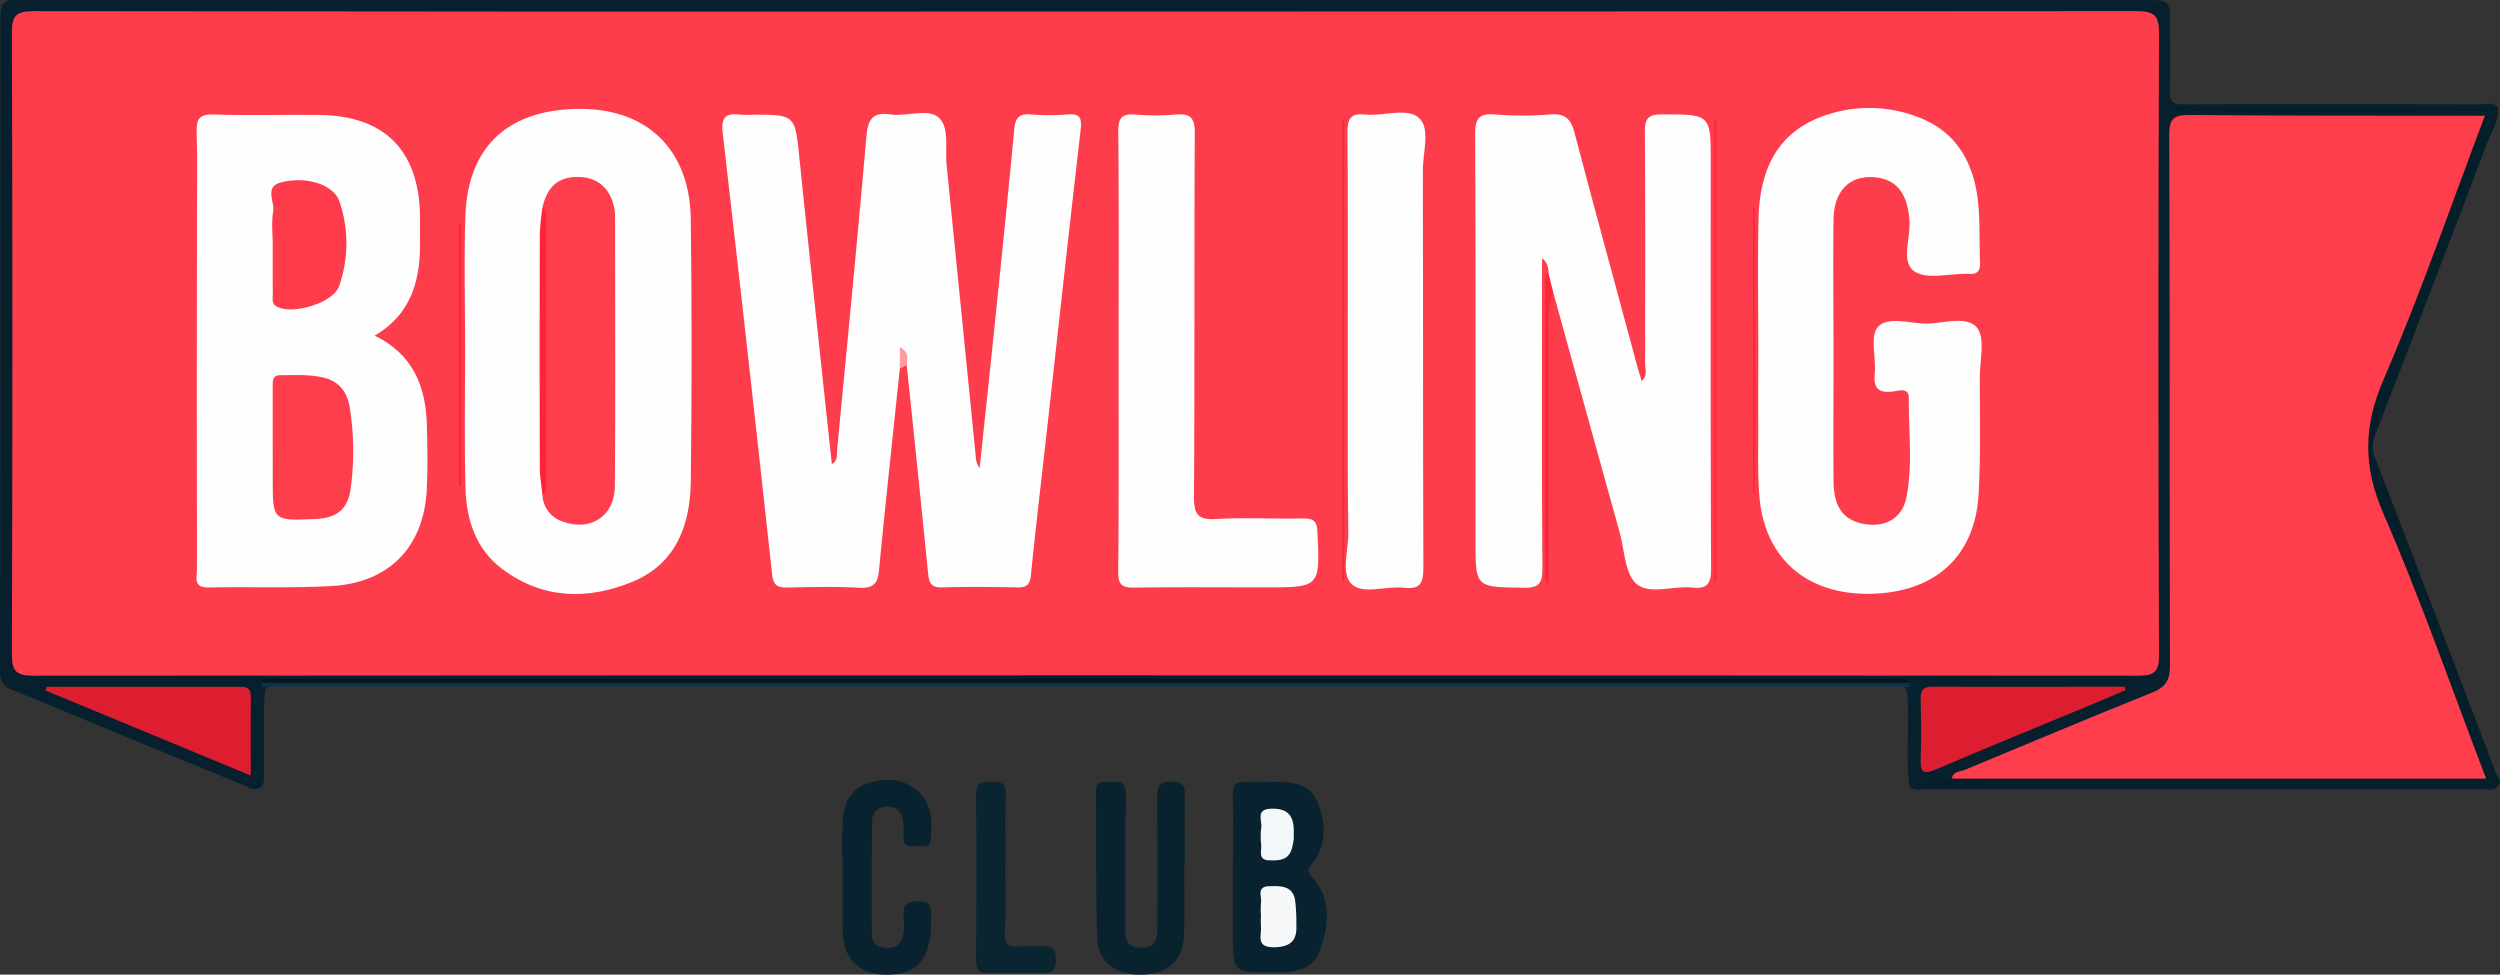 <svg id="Camada_1" data-name="Camada 1" xmlns="http://www.w3.org/2000/svg" viewBox="0 0 649.77 253.31"><rect x="0" y="0" width="649.77" height="253.31" fill="#333333" stroke="none"/><defs><style>.cls-1{fill:#06212d;}.cls-2{fill:#041f2a;}.cls-3{fill:#08222f;}.cls-4{fill:#08222e;}.cls-5{fill:#0a2430;}.cls-6{fill:#fe3d4c;}.cls-7{fill:#fe3d4d;}.cls-8{fill:#dd1e30;}.cls-9{fill:#001721;}.cls-10{fill:#103242;}.cls-11{fill:#f6f8f9;}.cls-12{fill:#f4f7f9;}.cls-13{fill:#fefefe;}.cls-14{fill:#fe2438;}.cls-15{fill:#fe2335;}.cls-16{fill:#fe2638;}.cls-17{fill:#fe192f;}.cls-18{fill:#fe1e31;}.cls-19{fill:#fe9ba4;}.cls-20{fill:#fe3c4c;}.cls-21{fill:#fe2337;}</style></defs><path class="cls-1" d="M68.1,204.34c-1.58,1.48-3.08.47-4.59-.15Q33.39,191.74,3.25,179.31A4.53,4.53,0,0,1,0,174.48Q.17,89.34.11,4.19c0-3,.91-4.38,4-4.17,1,.07,2,0,3,0H557.41C564,0,564,0,564,6.42c0,5.64.2,11.3-.07,16.93-.15,3.12.81,3.8,3.86,3.78,25.44-.12,50.89-.07,76.34,0,1.71,0,3.66-.82,5.16.8-.84.76-1.88.55-2.85.55q-38.67,0-77.33,0c-.86,0-1.82.4-2.05.09.55,0,1.69,0,2.82,0h73.83c1.16,0,2.46-.36,3.45.17,2,1,.45,1.64-.47,2.23-2.43.79-4.94.59-7.43.59q-32.94,0-65.88,0c-7.42,0-7.6.16-7.6,7.45q0,64.76,0,129.5c0,9.86-.52,10.68-9.64,14.4-14.78,6-29.41,12.41-44.28,18.25a20,20,0,0,0-4,2,9.76,9.76,0,0,1-5.36.23c46.54-.52,93.08-.44,139.62-.43,2.43,0,5-.54,7.1,1.42-1.16,1.46-2.78.75-4.16.75q-72.27,0-144.55,0c-1.42,0-3,.54-4.23-.77-1.06-8.24.16-16.53-.63-24.78a2.92,2.92,0,0,0-1.29-1.31c-2.29-.61-4.63-.38-6.95-.38q-205.15,0-410.32,0a27.36,27.36,0,0,0-6.94.37,2.9,2.9,0,0,0-1.28,1.29c-.58,6.67-.09,13.35-.28,20C68.5,201.14,69,202.81,68.1,204.34Z"/><path class="cls-2" d="M645.84,30.09c.47-.2,1.67-.5.88-.9-1.07-.54-2.59-.18-3.92-.18q-36.36,0-72.72,0c-1.61,0-3.3.45-6-1h85.13c.43,3.39-1.62,6.08-2.72,9Q632,75.2,617.2,113.36a7.72,7.72,0,0,0,.26,6.09q15.75,40.71,31.27,81.51c.38,1,1.84,2.09.45,3.41H498.36c2.89-1.43,6.13-.51,8.94-2,3.06-1.68,6.42-1.44,9.72-1.44q59.34,0,118.68,0c1.16,0,2.33,0,3.49,0,4.38-.15,4.67-.51,3.08-4.69-5.73-15-11.54-30-17.26-45.08-3.77-9.93-7.61-19.83-11.42-29.74a13.92,13.92,0,0,1,0-10.57Q628,73.16,642.52,35.55A12.59,12.59,0,0,1,645.84,30.09Z"/><path class="cls-3" d="M320.43,227.91c0-7.12.09-14.25,0-21.38-.05-2.57.78-3.53,3.4-3.29,2.47.22,5,0,7.47,0,4.43,0,9.08.34,11.05,5,2.25,5.36,2.6,11.14-1.18,16.05-1.44,1.87-1.47,2.1.11,3.91,4.77,5.46,4,12.11,2,18.33-1.78,5.76-7,6.25-12.25,6.24-10.61,0-10.61,0-10.6-10.51Z"/><path class="cls-4" d="M307.77,224.81c0,6.14.22,12.29-.06,18.42-.29,6.56-4.35,10-11.12,10.08s-11.23-3.29-11.43-9.72c-.4-12.6-.18-25.22-.31-37.83,0-3.52,2.47-2.23,4.19-2.47,2.43-.34,3.59.41,3.56,3.2-.13,11.28-.05,22.57-.07,33.85,0,2.87-.4,5.94,3.91,6,4.49.06,4.4-3.12,4.4-6.2,0-10.95.07-21.9-.07-32.86,0-2.77.29-4.1,3.66-4.14,3.61,0,3.55,1.71,3.51,4.25-.1,5.81,0,11.61,0,17.42Z"/><path class="cls-3" d="M219,227.9c0-5-.24-10,.07-14.91.27-4.36,2.18-8.08,6.72-9.49s9.25-1.2,13,2.37,3.47,8.11,3.09,12.57c-.22,2.49-2.63,1.26-4.08,1.44s-3.1.17-3-2.15a25.64,25.64,0,0,0-.07-4.47,3.85,3.85,0,0,0-4-3.61c-2.12,0-4,1.11-4.05,3.53q-.18,14.91-.07,29.83c0,2.07,1.35,3.2,3.57,3.35s4-.69,4.48-2.94a16.35,16.35,0,0,0,.21-4.94c-.23-2.76.25-4.16,3.64-4.2,3.62,0,3.5,1.76,3.51,4.3.07,10.71-3.36,14.94-12.15,14.71-6.5-.16-10.4-3.89-10.81-10.47-.15-2.48-.07-5-.08-7.45s0-5,0-7.47Z"/><path class="cls-5" d="M261.27,225c0,5.81.19,11.63-.08,17.43-.13,2.87.64,3.9,3.52,3.57,1.8-.21,3.66.06,5.48-.06,2.62-.18,4.26,0,4.24,3.54,0,3.76-2.08,3.41-4.46,3.38-4.33,0-8.66-.15-13,0-2.71.12-3.3-.91-3.28-3.44.11-14.28.16-28.56,0-42.83,0-3.14,1.23-3.45,3.79-3.4s4.07.07,3.94,3.33c-.25,6.14-.07,12.29-.07,18.43Z"/><path class="cls-6" d="M282.21,3q136.47,0,272.93-.11c4.75,0,6.06,1.06,6,5.93q-.3,80.67,0,161.33c0,4.4-1.07,5.47-5.47,5.47q-273.42-.18-546.85,0c-4.49,0-5.74-1-5.73-5.66q.27-80.65,0-161.32c0-4.48,1-5.75,5.66-5.74Q145.49,3.09,282.21,3Z"/><path class="cls-7" d="M645.84,30.09C637.17,53,629.22,76.14,619.53,98.58c-5.3,12.28-5.39,22.76,0,35.05,9.67,22.25,17.64,45.24,26.63,68.74H507.3c.34-2,2.15-1.77,3.44-2.31,16.23-6.74,32.42-13.56,48.73-20.1,3.51-1.41,4.53-3.3,4.52-7-.14-46,0-91.92-.19-137.88,0-4.17,1.08-5.22,5.23-5.19C594.63,30.12,620.24,30.06,645.84,30.09Z"/><path class="cls-8" d="M65.18,201.58,11.92,179.5l.19-1H39.64c7.31,0,14.63,0,21.94,0,1.89,0,3.68-.18,3.64,2.66C65.11,187.74,65.18,194.32,65.18,201.58Z"/><path class="cls-8" d="M552.46,179.35c-2.18.94-4.36,1.91-6.55,2.82-14.22,5.91-28.49,11.71-42.65,17.77-3.4,1.46-4.23.84-4.06-2.74.23-5.11.12-10.25,0-15.38,0-2.17.39-3.35,3-3.34,16.67.08,33.34,0,50,0Z"/><path class="cls-9" d="M68.08,177.44c1.48-1.63,3.43-1,5.18-1q208.94,0,417.89,0c1.75,0,3.7-.66,5.18,1-1.73.92-3.59.46-5.39.46q-208.72,0-417.46,0C71.68,177.89,69.82,178.34,68.08,177.44Z"/><path class="cls-10" d="M68.08,177.44H496.33c0,.39-.05.77-.07,1.16-1.66-.06-3.32-.17-5-.17l-417.63,0c-1.83,0-3.65.12-5.48.18Z"/><path class="cls-11" d="M327.74,238.11a20.9,20.9,0,0,1,0-3.45c.27-1.64-1.3-4.28,2.22-4.33,2.88-.05,5.89-.19,6.63,3.48a46.67,46.67,0,0,1,.34,6.39c.25,4.05-1.24,5.88-5.68,6-5.09.12-3.23-3.24-3.53-5.61A20.32,20.32,0,0,1,327.74,238.11Z"/><path class="cls-12" d="M336.26,218a15.53,15.53,0,0,1-.62,2.94c-1,2.74-3.38,2.73-5.73,2.67-3-.06-2-2.39-2.11-4a18.15,18.15,0,0,1,0-4.42c.32-1.88-1.59-4.87,2.58-5,3.64-.12,5.64,1.24,5.85,4.92C336.29,215.75,336.26,216.41,336.26,218Z"/><path class="cls-13" d="M233.87,95.8c-1.82,17.49-3.73,35-5.41,52.46-.34,3.57-1.62,4.68-5.21,4.49-6.14-.33-12.31-.17-18.46-.05-2.52.05-3.79-.38-4.11-3.39q-6.23-57.37-12.84-114.7c-.49-4.26.88-5.3,4.66-4.8a22.93,22.93,0,0,0,3,0c11.27,0,11.12,0,12.29,11.46,2.71,26.39,5.58,52.77,8.41,79.35,1.64-.89,1.26-2.42,1.38-3.71,2.57-27.08,5.23-54.15,7.59-81.24.38-4.43,1.4-6.65,6.35-5.93,4.23.61,9.73-1.7,12.52.88s1.55,8.11,2,12.36q3.81,37.86,7.58,75.73a5.06,5.06,0,0,0,1,2.94c1.3-12.39,2.64-24.78,3.91-37.17,1.74-17,3.51-34,5.09-51,.28-3,1.42-4,4.34-3.74a57.58,57.58,0,0,0,9.47,0c3.37-.31,3.78,1.05,3.44,4-3,25.86-5.82,51.75-8.71,77.62-1.42,12.69-2.94,25.37-4.21,38.07-.26,2.62-1.19,3.29-3.64,3.24-6.49-.13-13-.19-19.46,0-2.74.09-3.37-1.14-3.6-3.43q-2.74-27.23-5.6-54.43a3.23,3.23,0,0,1-.71-1.21C234.32,94.24,234.41,95.17,233.87,95.8Z"/><path class="cls-13" d="M402.44,70.86a4.28,4.28,0,0,0-1.65-3.75v6.07c0,24.88-.09,49.77.1,74.65,0,4-1.11,5-5,4.92-12.39-.17-12.39,0-12.39-12.3,0-35.18.07-70.35-.1-105.52,0-4.12.95-5.53,5.17-5.19a87.15,87.15,0,0,0,14.45,0c4-.34,5.35,1.42,6.28,5C414.6,54.89,420.1,75,425.54,95.2c.34,1.24.73,2.46,1.15,3.87,1.63-1.54.88-3.19.88-4.64.05-20.07.1-40.15-.06-60.22,0-3.47.91-4.47,4.41-4.47,12.71,0,12.71-.11,12.71,12.54,0,35.17-.06,70.34.09,105.51,0,3.88-.94,5.35-4.93,4.93-4.92-.53-11.16,1.94-14.49-1-3-2.65-3.07-8.77-4.35-13.39q-8.7-31.35-17.36-62.72A4.38,4.38,0,0,1,402.44,70.86Z"/><path class="cls-13" d="M97.4,87.23c9.91,4.86,13.24,13.13,13.54,23,.17,5.63.25,11.28,0,16.9-.76,15-9.73,24.35-24.85,25.2-10.6.59-21.26.13-31.9.36-4.08.09-3-2.66-3-4.71q-.06-46,0-92c0-7.14.18-14.27-.08-21.4-.12-3.52.56-5,4.54-4.82,9.13.32,18.28,0,27.42.12,16.79.18,25.75,9.14,26.09,26,0,2,0,4,0,6C109.39,72,107.42,81.32,97.4,87.23Z"/><path class="cls-13" d="M120.89,91c0-11.61-.32-23.23.06-34.83.61-18.32,11.43-28.05,30.36-27.86,17.16.16,28,10.87,28.23,28.64q.42,34.09,0,68.19c-.15,11.18-3.72,21.27-15,26-11.67,4.85-23.42,4.67-34-3.25-6.88-5.16-9.34-12.83-9.55-21C120.66,114.92,120.89,103,120.89,91Z"/><path class="cls-13" d="M457,91c0-11.29-.18-22.58.05-33.86.25-11.89,4-22,16.13-26.72a35.13,35.13,0,0,1,24.92-.14c9.84,3.5,14.58,11.26,15.88,21.1.74,5.56.41,11.26.65,16.89.09,2.14-.77,3.1-2.91,2.9a4.17,4.17,0,0,0-.5,0c-4.65-.07-10.43,1.54-13.65-.64-3.56-2.4-1-8.55-1.28-13.05-.45-7-3.17-10.77-8.74-11.37-6.65-.73-10.9,3.33-11,11-.14,11.78,0,23.56,0,35.35,0,10.79-.06,21.58,0,32.37,0,7,2.53,10.37,8,11.36s9.88-1.56,10.94-6.89c1.69-8.52.54-17.2.63-25.81,0-3-2.8-1.87-4.25-1.71-3.87.42-4.95-1.09-4.6-4.76.38-4.1-1.29-9.58.79-12,2.46-2.86,8.13-1,12.38-.91,4.59,0,10.7-2.14,13.34,1,2.26,2.65.79,8.56.79,13,0,10.12.26,20.26-.32,30.36-.94,16.26-11.46,25.61-28.26,25.86-16.5.24-27.4-9.26-28.71-25.42-.5-6.27-.25-12.61-.29-18.91S457,97.32,457,91Z"/><path class="cls-13" d="M290.74,90.89c0-18.91.09-37.81-.09-56.71,0-3.49.9-4.71,4.42-4.41a61.93,61.93,0,0,0,10.46,0c3.84-.34,5.05.83,5,4.87-.17,31.5,0,63-.2,94.51,0,4.42.9,6,5.63,5.75,7.62-.43,15.28,0,22.93-.15,2.53,0,3.39.76,3.51,3.39.7,14.52.77,14.52-13.7,14.52-11.3,0-22.6-.11-33.9.07-3.26.06-4.18-.87-4.16-4.14C290.81,129.36,290.74,110.12,290.74,90.89Z"/><path class="cls-13" d="M350.3,90.76c0-18.74.08-37.48-.08-56.21,0-3.55.64-5.2,4.59-4.78,4.75.51,10.92-1.92,14,.88s.93,9.09,1,13.83c.09,34.32,0,68.65.14,103,0,4-.72,5.78-5.09,5.28-4.58-.53-10.52,1.83-13.48-.88s-.9-8.77-.94-13.34C350.21,122.59,350.3,106.67,350.3,90.76Z"/><path class="cls-14" d="M445.61,151.2V31.32h.47V151.4Z"/><path class="cls-15" d="M349.38,31.32V151.18h-.45v-120Z"/><path class="cls-16" d="M402.44,70.86c.39,1.59.77,3.18,1.15,4.77a24.81,24.81,0,0,0-1.12,8.31q.07,31.34,0,62.68V152c-1.29-1.56-.91-2.75-.91-3.85q0-36.57,0-73.13C401.58,73.63,401.09,72,402.44,70.86Z"/><path class="cls-17" d="M456,54v74.25h-.31V54Z"/><path class="cls-18" d="M119.79,58.24v68h-.46V58Z"/><path class="cls-19" d="M233.87,95.8V90.2c2.44,1.29,1.94,3,1.79,4.67Z"/><path class="cls-7" d="M70.88,115.91v-15.4c0-1.53-.11-3.06,2.16-3,3.81,0,7.66-.25,11.38.72,4,1,6,4.11,6.53,8a71.92,71.92,0,0,1,.19,20.77c-.76,5.38-3.54,7.62-9.12,7.88-11.14.51-11.13.51-11.13-10.44Q70.89,120.12,70.88,115.91Z"/><path class="cls-20" d="M70.88,63.49c0-2.82-.38-5.71.12-8.44.46-2.57-2.35-6.43,1.93-7.6,6.59-1.8,13.89.52,15.33,5a33.63,33.63,0,0,1-.16,22C86.5,78.85,75.62,82,71.78,79.58c-1.24-.77-.88-2-.88-3.15C70.86,72.12,70.88,67.8,70.88,63.49Z"/><path class="cls-7" d="M141,53.93c1.2-5.4,4.06-7.9,9.08-7.94s8.42,2.79,9.51,7.79a11.31,11.31,0,0,1,.27,2.46c0,23.39.12,46.77-.06,70.15-.07,7.75-6.25,11.74-13.41,9.21a7.57,7.57,0,0,1-5.4-7c.68-3.59-.12-7.18-.1-10.78q.18-27.54,0-55.09C140.87,59.79,142,56.87,141,53.93Z"/><path class="cls-21" d="M141,53.93c1.35,1.15.93,2.73.93,4.16q0,33.18,0,66.36c0,1.43.45,3-.94,4.15-.24-2.28-.68-4.57-.69-6.86q-.08-30.46,0-60.95A66.15,66.15,0,0,1,141,53.93Z"/></svg>